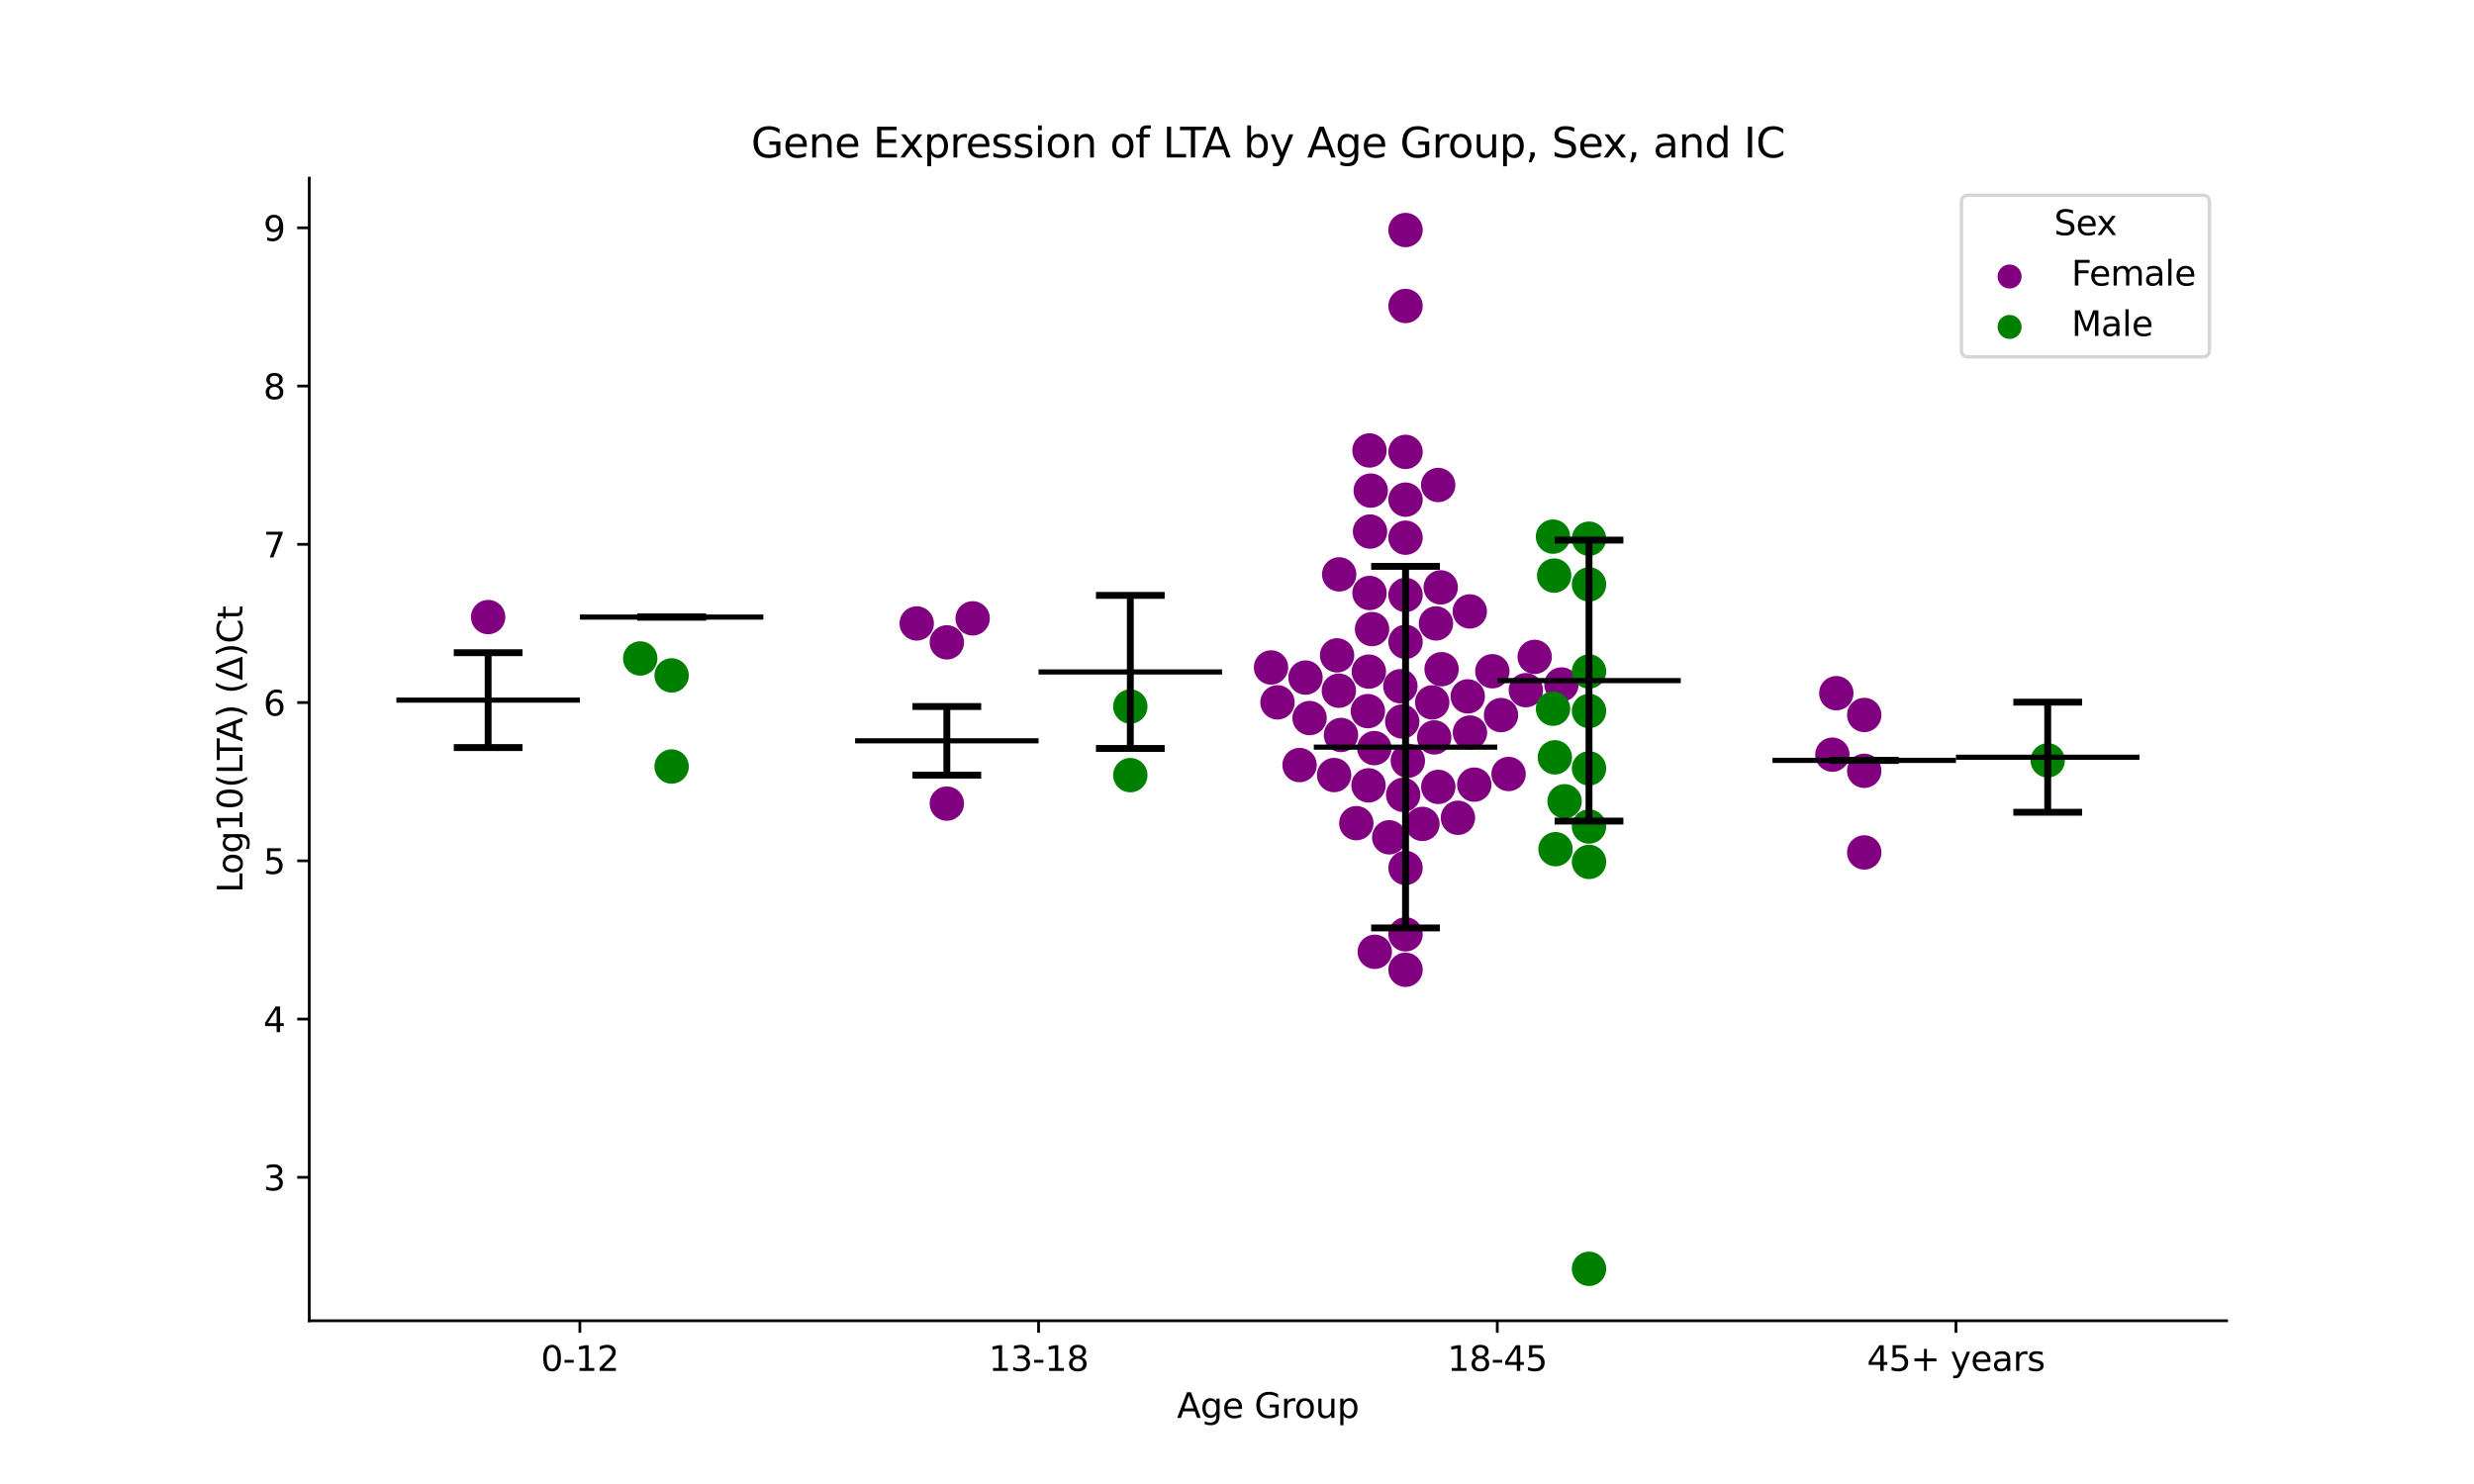 <?xml version="1.0" encoding="utf-8" standalone="no"?>
<!DOCTYPE svg PUBLIC "-//W3C//DTD SVG 1.1//EN"
  "http://www.w3.org/Graphics/SVG/1.1/DTD/svg11.dtd">
<svg xmlns:xlink="http://www.w3.org/1999/xlink" width="720pt" height="432pt" viewBox="0 0 720 432" xmlns="http://www.w3.org/2000/svg" version="1.1">
 <defs>
  <style type="text/css">*{stroke-linejoin: round; stroke-linecap: butt}</style>
 </defs>
 <g id="figure_1">
  <g id="patch_1">
   <path d="M 0 432 
L 720 432 
L 720 0 
L 0 0 
z
" style="fill: #ffffff"/>
  </g>
  <g id="axes_1">
   <g id="patch_2">
    <path d="M 90 384.48 
L 648 384.48 
L 648 51.84 
L 90 51.84 
z
" style="fill: #ffffff"/>
   </g>
   <g id="PathCollection_1">
    <defs>
     <path id="m6bf64b8820" d="M 0 5 
C 1.326 5 2.598 4.473 3.536 3.536 
C 4.473 2.598 5 1.326 5 0 
C 5 -1.326 4.473 -2.598 3.536 -3.536 
C 2.598 -4.473 1.326 -5 0 -5 
C -1.326 -5 -2.598 -4.473 -3.536 -3.536 
C -4.473 -2.598 -5 -1.326 -5 0 
C -5 1.326 -4.473 2.598 -3.536 3.536 
C -2.598 4.473 -1.326 5 0 5 
z
"/>
    </defs>
    <g clip-path="url(#pef81d4c40a)">
     <use xlink:href="#m6bf64b8820" x="142.062" y="179.63" style="fill: #800080"/>
    </g>
   </g>
   <g id="PathCollection_2">
    <defs>
     <path id="C0_0_503827d040" d="M 0 5 
C 1.326 5 2.598 4.473 3.536 3.536 
C 4.473 2.598 5 1.326 5 -0 
C 5 -1.326 4.473 -2.598 3.536 -3.536 
C 2.598 -4.473 1.326 -5 0 -5 
C -1.326 -5 -2.598 -4.473 -3.536 -3.536 
C -4.473 -2.598 -5 -1.326 -5 0 
C -5 1.326 -4.473 2.598 -3.536 3.536 
C -2.598 4.473 -1.326 5 0 5 
z
"/>
    </defs>
    <g clip-path="url(#pef81d4c40a)">
     <use xlink:href="#C0_0_503827d040" x="195.459" y="223.135" style="fill: #008000"/>
    </g>
    <g clip-path="url(#pef81d4c40a)">
     <use xlink:href="#C0_0_503827d040" x="195.459" y="196.613" style="fill: #008000"/>
    </g>
    <g clip-path="url(#pef81d4c40a)">
     <use xlink:href="#C0_0_503827d040" x="186.324" y="191.683" style="fill: #008000"/>
    </g>
   </g>
   <g id="PathCollection_3">
    <defs>
     <path id="C1_0_aa997a513d" d="M 0 5 
C 1.326 5 2.598 4.473 3.536 3.536 
C 4.473 2.598 5 1.326 5 -0 
C 5 -1.326 4.473 -2.598 3.536 -3.536 
C 2.598 -4.473 1.326 -5 0 -5 
C -1.326 -5 -2.598 -4.473 -3.536 -3.536 
C -4.473 -2.598 -5 -1.326 -5 0 
C -5 1.326 -4.473 2.598 -3.536 3.536 
C -2.598 4.473 -1.326 5 0 5 
z
"/>
    </defs>
    <g clip-path="url(#pef81d4c40a)">
     <use xlink:href="#C1_0_aa997a513d" x="275.555" y="186.994" style="fill: #800080"/>
    </g>
    <g clip-path="url(#pef81d4c40a)">
     <use xlink:href="#C1_0_aa997a513d" x="266.789" y="181.49" style="fill: #800080"/>
    </g>
    <g clip-path="url(#pef81d4c40a)">
     <use xlink:href="#C1_0_aa997a513d" x="275.555" y="233.931" style="fill: #800080"/>
    </g>
    <g clip-path="url(#pef81d4c40a)">
     <use xlink:href="#C1_0_aa997a513d" x="283.065" y="180.004" style="fill: #800080"/>
    </g>
   </g>
   <g id="PathCollection_4">
    <defs>
     <path id="C2_0_48c937a657" d="M 0 5 
C 1.326 5 2.598 4.473 3.536 3.536 
C 4.473 2.598 5 1.326 5 -0 
C 5 -1.326 4.473 -2.598 3.536 -3.536 
C 2.598 -4.473 1.326 -5 0 -5 
C -1.326 -5 -2.598 -4.473 -3.536 -3.536 
C -4.473 -2.598 -5 -1.326 -5 0 
C -5 1.326 -4.473 2.598 -3.536 3.536 
C -2.598 4.473 -1.326 5 0 5 
z
"/>
    </defs>
    <g clip-path="url(#pef81d4c40a)">
     <use xlink:href="#C2_0_48c937a657" x="328.952" y="225.652" style="fill: #008000"/>
    </g>
    <g clip-path="url(#pef81d4c40a)">
     <use xlink:href="#C2_0_48c937a657" x="328.952" y="205.67" style="fill: #008000"/>
    </g>
   </g>
   <g id="PathCollection_5">
    <defs>
     <path id="C3_0_69c593c85a" d="M 0 5 
C 1.326 5 2.598 4.473 3.536 3.536 
C 4.473 2.598 5 1.326 5 -0 
C 5 -1.326 4.473 -2.598 3.536 -3.536 
C 2.598 -4.473 1.326 -5 0 -5 
C -1.326 -5 -2.598 -4.473 -3.536 -3.536 
C -4.473 -2.598 -5 -1.326 -5 0 
C -5 1.326 -4.473 2.598 -3.536 3.536 
C -2.598 4.473 -1.326 5 0 5 
z
"/>
    </defs>
    <g clip-path="url(#pef81d4c40a)">
     <use xlink:href="#C3_0_69c593c85a" x="388.259" y="225.621" style="fill: #800080"/>
    </g>
    <g clip-path="url(#pef81d4c40a)">
     <use xlink:href="#C3_0_69c593c85a" x="409.048" y="173.198" style="fill: #800080"/>
    </g>
    <g clip-path="url(#pef81d4c40a)">
     <use xlink:href="#C3_0_69c593c85a" x="434.311" y="195.404" style="fill: #800080"/>
    </g>
    <g clip-path="url(#pef81d4c40a)">
     <use xlink:href="#C3_0_69c593c85a" x="409.048" y="156.53" style="fill: #800080"/>
    </g>
    <g clip-path="url(#pef81d4c40a)">
     <use xlink:href="#C3_0_69c593c85a" x="399.301" y="183.128" style="fill: #800080"/>
    </g>
    <g clip-path="url(#pef81d4c40a)">
     <use xlink:href="#C3_0_69c593c85a" x="371.785" y="204.457" style="fill: #800080"/>
    </g>
    <g clip-path="url(#pef81d4c40a)">
     <use xlink:href="#C3_0_69c593c85a" x="389.64" y="201.07" style="fill: #800080"/>
    </g>
    <g clip-path="url(#pef81d4c40a)">
     <use xlink:href="#C3_0_69c593c85a" x="409.048" y="66.96" style="fill: #800080"/>
    </g>
    <g clip-path="url(#pef81d4c40a)">
     <use xlink:href="#C3_0_69c593c85a" x="398.37" y="195.513" style="fill: #800080"/>
    </g>
    <g clip-path="url(#pef81d4c40a)">
     <use xlink:href="#C3_0_69c593c85a" x="429.055" y="228.41" style="fill: #800080"/>
    </g>
    <g clip-path="url(#pef81d4c40a)">
     <use xlink:href="#C3_0_69c593c85a" x="418.578" y="229.07" style="fill: #800080"/>
    </g>
    <g clip-path="url(#pef81d4c40a)">
     <use xlink:href="#C3_0_69c593c85a" x="444.064" y="200.913" style="fill: #800080"/>
    </g>
    <g clip-path="url(#pef81d4c40a)">
     <use xlink:href="#C3_0_69c593c85a" x="454.419" y="199.257" style="fill: #800080"/>
    </g>
    <g clip-path="url(#pef81d4c40a)">
     <use xlink:href="#C3_0_69c593c85a" x="416.815" y="204.468" style="fill: #800080"/>
    </g>
    <g clip-path="url(#pef81d4c40a)">
     <use xlink:href="#C3_0_69c593c85a" x="398.919" y="142.815" style="fill: #800080"/>
    </g>
    <g clip-path="url(#pef81d4c40a)">
     <use xlink:href="#C3_0_69c593c85a" x="407.549" y="199.763" style="fill: #800080"/>
    </g>
    <g clip-path="url(#pef81d4c40a)">
     <use xlink:href="#C3_0_69c593c85a" x="390.261" y="213.955" style="fill: #800080"/>
    </g>
    <g clip-path="url(#pef81d4c40a)">
     <use xlink:href="#C3_0_69c593c85a" x="398.717" y="154.741" style="fill: #800080"/>
    </g>
    <g clip-path="url(#pef81d4c40a)">
     <use xlink:href="#C3_0_69c593c85a" x="404.298" y="243.745" style="fill: #800080"/>
    </g>
    <g clip-path="url(#pef81d4c40a)">
     <use xlink:href="#C3_0_69c593c85a" x="409.719" y="221.474" style="fill: #800080"/>
    </g>
    <g clip-path="url(#pef81d4c40a)">
     <use xlink:href="#C3_0_69c593c85a" x="398.565" y="172.623" style="fill: #800080"/>
    </g>
    <g clip-path="url(#pef81d4c40a)">
     <use xlink:href="#C3_0_69c593c85a" x="369.904" y="194.3" style="fill: #800080"/>
    </g>
    <g clip-path="url(#pef81d4c40a)">
     <use xlink:href="#C3_0_69c593c85a" x="409.048" y="131.551" style="fill: #800080"/>
    </g>
    <g clip-path="url(#pef81d4c40a)">
     <use xlink:href="#C3_0_69c593c85a" x="439.04" y="225.317" style="fill: #800080"/>
    </g>
    <g clip-path="url(#pef81d4c40a)">
     <use xlink:href="#C3_0_69c593c85a" x="398.275" y="228.623" style="fill: #800080"/>
    </g>
    <g clip-path="url(#pef81d4c40a)">
     <use xlink:href="#C3_0_69c593c85a" x="427.746" y="177.987" style="fill: #800080"/>
    </g>
    <g clip-path="url(#pef81d4c40a)">
     <use xlink:href="#C3_0_69c593c85a" x="409.048" y="271.991" style="fill: #800080"/>
    </g>
    <g clip-path="url(#pef81d4c40a)">
     <use xlink:href="#C3_0_69c593c85a" x="413.968" y="239.848" style="fill: #800080"/>
    </g>
    <g clip-path="url(#pef81d4c40a)">
     <use xlink:href="#C3_0_69c593c85a" x="398.084" y="207.014" style="fill: #800080"/>
    </g>
    <g clip-path="url(#pef81d4c40a)">
     <use xlink:href="#C3_0_69c593c85a" x="409.048" y="282.31" style="fill: #800080"/>
    </g>
    <g clip-path="url(#pef81d4c40a)">
     <use xlink:href="#C3_0_69c593c85a" x="399.961" y="217.783" style="fill: #800080"/>
    </g>
    <g clip-path="url(#pef81d4c40a)">
     <use xlink:href="#C3_0_69c593c85a" x="417.403" y="214.659" style="fill: #800080"/>
    </g>
    <g clip-path="url(#pef81d4c40a)">
     <use xlink:href="#C3_0_69c593c85a" x="389.123" y="190.776" style="fill: #800080"/>
    </g>
    <g clip-path="url(#pef81d4c40a)">
     <use xlink:href="#C3_0_69c593c85a" x="400.102" y="277.074" style="fill: #800080"/>
    </g>
    <g clip-path="url(#pef81d4c40a)">
     <use xlink:href="#C3_0_69c593c85a" x="446.632" y="191.216" style="fill: #800080"/>
    </g>
    <g clip-path="url(#pef81d4c40a)">
     <use xlink:href="#C3_0_69c593c85a" x="409.048" y="89.072" style="fill: #800080"/>
    </g>
    <g clip-path="url(#pef81d4c40a)">
     <use xlink:href="#C3_0_69c593c85a" x="381.121" y="209.032" style="fill: #800080"/>
    </g>
    <g clip-path="url(#pef81d4c40a)">
     <use xlink:href="#C3_0_69c593c85a" x="408.093" y="210.036" style="fill: #800080"/>
    </g>
    <g clip-path="url(#pef81d4c40a)">
     <use xlink:href="#C3_0_69c593c85a" x="394.73" y="239.627" style="fill: #800080"/>
    </g>
    <g clip-path="url(#pef81d4c40a)">
     <use xlink:href="#C3_0_69c593c85a" x="409.048" y="252.664" style="fill: #800080"/>
    </g>
    <g clip-path="url(#pef81d4c40a)">
     <use xlink:href="#C3_0_69c593c85a" x="424.299" y="238.062" style="fill: #800080"/>
    </g>
    <g clip-path="url(#pef81d4c40a)">
     <use xlink:href="#C3_0_69c593c85a" x="379.937" y="197.249" style="fill: #800080"/>
    </g>
    <g clip-path="url(#pef81d4c40a)">
     <use xlink:href="#C3_0_69c593c85a" x="417.906" y="181.478" style="fill: #800080"/>
    </g>
    <g clip-path="url(#pef81d4c40a)">
     <use xlink:href="#C3_0_69c593c85a" x="418.546" y="141.186" style="fill: #800080"/>
    </g>
    <g clip-path="url(#pef81d4c40a)">
     <use xlink:href="#C3_0_69c593c85a" x="408.365" y="231.391" style="fill: #800080"/>
    </g>
    <g clip-path="url(#pef81d4c40a)">
     <use xlink:href="#C3_0_69c593c85a" x="427.8" y="213.259" style="fill: #800080"/>
    </g>
    <g clip-path="url(#pef81d4c40a)">
     <use xlink:href="#C3_0_69c593c85a" x="436.837" y="208.167" style="fill: #800080"/>
    </g>
    <g clip-path="url(#pef81d4c40a)">
     <use xlink:href="#C3_0_69c593c85a" x="419.288" y="170.988" style="fill: #800080"/>
    </g>
    <g clip-path="url(#pef81d4c40a)">
     <use xlink:href="#C3_0_69c593c85a" x="427.154" y="202.721" style="fill: #800080"/>
    </g>
    <g clip-path="url(#pef81d4c40a)">
     <use xlink:href="#C3_0_69c593c85a" x="409.048" y="186.847" style="fill: #800080"/>
    </g>
    <g clip-path="url(#pef81d4c40a)">
     <use xlink:href="#C3_0_69c593c85a" x="398.557" y="131.133" style="fill: #800080"/>
    </g>
    <g clip-path="url(#pef81d4c40a)">
     <use xlink:href="#C3_0_69c593c85a" x="409.048" y="145.449" style="fill: #800080"/>
    </g>
    <g clip-path="url(#pef81d4c40a)">
     <use xlink:href="#C3_0_69c593c85a" x="419.535" y="194.809" style="fill: #800080"/>
    </g>
    <g clip-path="url(#pef81d4c40a)">
     <use xlink:href="#C3_0_69c593c85a" x="389.739" y="167.206" style="fill: #800080"/>
    </g>
    <g clip-path="url(#pef81d4c40a)">
     <use xlink:href="#C3_0_69c593c85a" x="378.212" y="222.716" style="fill: #800080"/>
    </g>
   </g>
   <g id="PathCollection_6">
    <defs>
     <path id="C4_0_e2a1e5deca" d="M 0 5 
C 1.326 5 2.598 4.473 3.536 3.536 
C 4.473 2.598 5 1.326 5 -0 
C 5 -1.326 4.473 -2.598 3.536 -3.536 
C 2.598 -4.473 1.326 -5 0 -5 
C -1.326 -5 -2.598 -4.473 -3.536 -3.536 
C -4.473 -2.598 -5 -1.326 -5 0 
C -5 1.326 -4.473 2.598 -3.536 3.536 
C -2.598 4.473 -1.326 5 0 5 
z
"/>
    </defs>
    <g clip-path="url(#pef81d4c40a)">
     <use xlink:href="#C4_0_e2a1e5deca" x="451.964" y="156.217" style="fill: #008000"/>
    </g>
    <g clip-path="url(#pef81d4c40a)">
     <use xlink:href="#C4_0_e2a1e5deca" x="462.445" y="250.905" style="fill: #008000"/>
    </g>
    <g clip-path="url(#pef81d4c40a)">
     <use xlink:href="#C4_0_e2a1e5deca" x="452.691" y="247.203" style="fill: #008000"/>
    </g>
    <g clip-path="url(#pef81d4c40a)">
     <use xlink:href="#C4_0_e2a1e5deca" x="452.297" y="167.561" style="fill: #008000"/>
    </g>
    <g clip-path="url(#pef81d4c40a)">
     <use xlink:href="#C4_0_e2a1e5deca" x="462.445" y="223.675" style="fill: #008000"/>
    </g>
    <g clip-path="url(#pef81d4c40a)">
     <use xlink:href="#C4_0_e2a1e5deca" x="452.502" y="220.462" style="fill: #008000"/>
    </g>
    <g clip-path="url(#pef81d4c40a)">
     <use xlink:href="#C4_0_e2a1e5deca" x="462.445" y="369.36" style="fill: #008000"/>
    </g>
    <g clip-path="url(#pef81d4c40a)">
     <use xlink:href="#C4_0_e2a1e5deca" x="462.445" y="195.484" style="fill: #008000"/>
    </g>
    <g clip-path="url(#pef81d4c40a)">
     <use xlink:href="#C4_0_e2a1e5deca" x="462.445" y="156.818" style="fill: #008000"/>
    </g>
    <g clip-path="url(#pef81d4c40a)">
     <use xlink:href="#C4_0_e2a1e5deca" x="462.445" y="240.611" style="fill: #008000"/>
    </g>
    <g clip-path="url(#pef81d4c40a)">
     <use xlink:href="#C4_0_e2a1e5deca" x="462.445" y="206.979" style="fill: #008000"/>
    </g>
    <g clip-path="url(#pef81d4c40a)">
     <use xlink:href="#C4_0_e2a1e5deca" x="462.445" y="170.128" style="fill: #008000"/>
    </g>
    <g clip-path="url(#pef81d4c40a)">
     <use xlink:href="#C4_0_e2a1e5deca" x="451.969" y="206.307" style="fill: #008000"/>
    </g>
    <g clip-path="url(#pef81d4c40a)">
     <use xlink:href="#C4_0_e2a1e5deca" x="455.331" y="233.256" style="fill: #008000"/>
    </g>
   </g>
   <g id="PathCollection_7">
    <defs>
     <path id="C5_0_3a05c798b4" d="M 0 5 
C 1.326 5 2.598 4.473 3.536 3.536 
C 4.473 2.598 5 1.326 5 -0 
C 5 -1.326 4.473 -2.598 3.536 -3.536 
C 2.598 -4.473 1.326 -5 0 -5 
C -1.326 -5 -2.598 -4.473 -3.536 -3.536 
C -4.473 -2.598 -5 -1.326 -5 0 
C -5 1.326 -4.473 2.598 -3.536 3.536 
C -2.598 4.473 -1.326 5 0 5 
z
"/>
    </defs>
    <g clip-path="url(#pef81d4c40a)">
     <use xlink:href="#C5_0_3a05c798b4" x="542.541" y="224.385" style="fill: #800080"/>
    </g>
    <g clip-path="url(#pef81d4c40a)">
     <use xlink:href="#C5_0_3a05c798b4" x="542.541" y="248.15" style="fill: #800080"/>
    </g>
    <g clip-path="url(#pef81d4c40a)">
     <use xlink:href="#C5_0_3a05c798b4" x="533.272" y="219.687" style="fill: #800080"/>
    </g>
    <g clip-path="url(#pef81d4c40a)">
     <use xlink:href="#C5_0_3a05c798b4" x="542.541" y="208.131" style="fill: #800080"/>
    </g>
    <g clip-path="url(#pef81d4c40a)">
     <use xlink:href="#C5_0_3a05c798b4" x="534.42" y="201.792" style="fill: #800080"/>
    </g>
   </g>
   <g id="PathCollection_8">
    <defs>
     <path id="m964e2a8688" d="M 0 5 
C 1.326 5 2.598 4.473 3.536 3.536 
C 4.473 2.598 5 1.326 5 0 
C 5 -1.326 4.473 -2.598 3.536 -3.536 
C 2.598 -4.473 1.326 -5 0 -5 
C -1.326 -5 -2.598 -4.473 -3.536 -3.536 
C -4.473 -2.598 -5 -1.326 -5 0 
C -5 1.326 -4.473 2.598 -3.536 3.536 
C -2.598 4.473 -1.326 5 0 5 
z
"/>
    </defs>
    <g clip-path="url(#pef81d4c40a)">
     <use xlink:href="#m964e2a8688" x="595.938" y="221.347" style="fill: #008000"/>
    </g>
   </g>
   <g id="PathCollection_9"/>
   <g id="PathCollection_10"/>
   <g id="matplotlib.axis_1">
    <g id="xtick_1">
     <g id="line2d_1">
      <defs>
       <path id="mf6f812e968" d="M 0 0 
L 0 3.5 
" style="stroke: #000000; stroke-width: 0.8"/>
      </defs>
      <g>
       <use xlink:href="#mf6f812e968" x="168.761" y="384.48" style="stroke: #000000; stroke-width: 0.8"/>
      </g>
     </g>
     <g id="text_1">
      <!-- 0-12 -->
      <g transform="translate(157.413 399.078) scale(0.1 -0.1)">
       <defs>
        <path id="DejaVuSans-30" d="M 2034 4250 
Q 1547 4250 1301 3770 
Q 1056 3291 1056 2328 
Q 1056 1369 1301 889 
Q 1547 409 2034 409 
Q 2525 409 2770 889 
Q 3016 1369 3016 2328 
Q 3016 3291 2770 3770 
Q 2525 4250 2034 4250 
z
M 2034 4750 
Q 2819 4750 3233 4129 
Q 3647 3509 3647 2328 
Q 3647 1150 3233 529 
Q 2819 -91 2034 -91 
Q 1250 -91 836 529 
Q 422 1150 422 2328 
Q 422 3509 836 4129 
Q 1250 4750 2034 4750 
z
" transform="scale(0.016)"/>
        <path id="DejaVuSans-2d" d="M 313 2009 
L 1997 2009 
L 1997 1497 
L 313 1497 
L 313 2009 
z
" transform="scale(0.016)"/>
        <path id="DejaVuSans-31" d="M 794 531 
L 1825 531 
L 1825 4091 
L 703 3866 
L 703 4441 
L 1819 4666 
L 2450 4666 
L 2450 531 
L 3481 531 
L 3481 0 
L 794 0 
L 794 531 
z
" transform="scale(0.016)"/>
        <path id="DejaVuSans-32" d="M 1228 531 
L 3431 531 
L 3431 0 
L 469 0 
L 469 531 
Q 828 903 1448 1529 
Q 2069 2156 2228 2338 
Q 2531 2678 2651 2914 
Q 2772 3150 2772 3378 
Q 2772 3750 2511 3984 
Q 2250 4219 1831 4219 
Q 1534 4219 1204 4116 
Q 875 4013 500 3803 
L 500 4441 
Q 881 4594 1212 4672 
Q 1544 4750 1819 4750 
Q 2544 4750 2975 4387 
Q 3406 4025 3406 3419 
Q 3406 3131 3298 2873 
Q 3191 2616 2906 2266 
Q 2828 2175 2409 1742 
Q 1991 1309 1228 531 
z
" transform="scale(0.016)"/>
       </defs>
       <use xlink:href="#DejaVuSans-30"/>
       <use xlink:href="#DejaVuSans-2d" x="63.623"/>
       <use xlink:href="#DejaVuSans-31" x="99.707"/>
       <use xlink:href="#DejaVuSans-32" x="163.33"/>
      </g>
     </g>
    </g>
    <g id="xtick_2">
     <g id="line2d_2">
      <g>
       <use xlink:href="#mf6f812e968" x="302.254" y="384.48" style="stroke: #000000; stroke-width: 0.8"/>
      </g>
     </g>
     <g id="text_2">
      <!-- 13-18 -->
      <g transform="translate(287.725 399.078) scale(0.1 -0.1)">
       <defs>
        <path id="DejaVuSans-33" d="M 2597 2516 
Q 3050 2419 3304 2112 
Q 3559 1806 3559 1356 
Q 3559 666 3084 287 
Q 2609 -91 1734 -91 
Q 1441 -91 1130 -33 
Q 819 25 488 141 
L 488 750 
Q 750 597 1062 519 
Q 1375 441 1716 441 
Q 2309 441 2620 675 
Q 2931 909 2931 1356 
Q 2931 1769 2642 2001 
Q 2353 2234 1838 2234 
L 1294 2234 
L 1294 2753 
L 1863 2753 
Q 2328 2753 2575 2939 
Q 2822 3125 2822 3475 
Q 2822 3834 2567 4026 
Q 2313 4219 1838 4219 
Q 1578 4219 1281 4162 
Q 984 4106 628 3988 
L 628 4550 
Q 988 4650 1302 4700 
Q 1616 4750 1894 4750 
Q 2613 4750 3031 4423 
Q 3450 4097 3450 3541 
Q 3450 3153 3228 2886 
Q 3006 2619 2597 2516 
z
" transform="scale(0.016)"/>
        <path id="DejaVuSans-38" d="M 2034 2216 
Q 1584 2216 1326 1975 
Q 1069 1734 1069 1313 
Q 1069 891 1326 650 
Q 1584 409 2034 409 
Q 2484 409 2743 651 
Q 3003 894 3003 1313 
Q 3003 1734 2745 1975 
Q 2488 2216 2034 2216 
z
M 1403 2484 
Q 997 2584 770 2862 
Q 544 3141 544 3541 
Q 544 4100 942 4425 
Q 1341 4750 2034 4750 
Q 2731 4750 3128 4425 
Q 3525 4100 3525 3541 
Q 3525 3141 3298 2862 
Q 3072 2584 2669 2484 
Q 3125 2378 3379 2068 
Q 3634 1759 3634 1313 
Q 3634 634 3220 271 
Q 2806 -91 2034 -91 
Q 1263 -91 848 271 
Q 434 634 434 1313 
Q 434 1759 690 2068 
Q 947 2378 1403 2484 
z
M 1172 3481 
Q 1172 3119 1398 2916 
Q 1625 2713 2034 2713 
Q 2441 2713 2670 2916 
Q 2900 3119 2900 3481 
Q 2900 3844 2670 4047 
Q 2441 4250 2034 4250 
Q 1625 4250 1398 4047 
Q 1172 3844 1172 3481 
z
" transform="scale(0.016)"/>
       </defs>
       <use xlink:href="#DejaVuSans-31"/>
       <use xlink:href="#DejaVuSans-33" x="63.623"/>
       <use xlink:href="#DejaVuSans-2d" x="127.246"/>
       <use xlink:href="#DejaVuSans-31" x="163.33"/>
       <use xlink:href="#DejaVuSans-38" x="226.953"/>
      </g>
     </g>
    </g>
    <g id="xtick_3">
     <g id="line2d_3">
      <g>
       <use xlink:href="#mf6f812e968" x="435.746" y="384.48" style="stroke: #000000; stroke-width: 0.8"/>
      </g>
     </g>
     <g id="text_3">
      <!-- 18-45 -->
      <g transform="translate(421.218 399.078) scale(0.1 -0.1)">
       <defs>
        <path id="DejaVuSans-34" d="M 2419 4116 
L 825 1625 
L 2419 1625 
L 2419 4116 
z
M 2253 4666 
L 3047 4666 
L 3047 1625 
L 3713 1625 
L 3713 1100 
L 3047 1100 
L 3047 0 
L 2419 0 
L 2419 1100 
L 313 1100 
L 313 1709 
L 2253 4666 
z
" transform="scale(0.016)"/>
        <path id="DejaVuSans-35" d="M 691 4666 
L 3169 4666 
L 3169 4134 
L 1269 4134 
L 1269 2991 
Q 1406 3038 1543 3061 
Q 1681 3084 1819 3084 
Q 2600 3084 3056 2656 
Q 3513 2228 3513 1497 
Q 3513 744 3044 326 
Q 2575 -91 1722 -91 
Q 1428 -91 1123 -41 
Q 819 9 494 109 
L 494 744 
Q 775 591 1075 516 
Q 1375 441 1709 441 
Q 2250 441 2565 725 
Q 2881 1009 2881 1497 
Q 2881 1984 2565 2268 
Q 2250 2553 1709 2553 
Q 1456 2553 1204 2497 
Q 953 2441 691 2322 
L 691 4666 
z
" transform="scale(0.016)"/>
       </defs>
       <use xlink:href="#DejaVuSans-31"/>
       <use xlink:href="#DejaVuSans-38" x="63.623"/>
       <use xlink:href="#DejaVuSans-2d" x="127.246"/>
       <use xlink:href="#DejaVuSans-34" x="163.33"/>
       <use xlink:href="#DejaVuSans-35" x="226.953"/>
      </g>
     </g>
    </g>
    <g id="xtick_4">
     <g id="line2d_4">
      <g>
       <use xlink:href="#mf6f812e968" x="569.239" y="384.48" style="stroke: #000000; stroke-width: 0.8"/>
      </g>
     </g>
     <g id="text_4">
      <!-- 45+ years -->
      <g transform="translate(543.338 399.078) scale(0.1 -0.1)">
       <defs>
        <path id="DejaVuSans-2b" d="M 2944 4013 
L 2944 2272 
L 4684 2272 
L 4684 1741 
L 2944 1741 
L 2944 0 
L 2419 0 
L 2419 1741 
L 678 1741 
L 678 2272 
L 2419 2272 
L 2419 4013 
L 2944 4013 
z
" transform="scale(0.016)"/>
        <path id="DejaVuSans-20" transform="scale(0.016)"/>
        <path id="DejaVuSans-79" d="M 2059 -325 
Q 1816 -950 1584 -1140 
Q 1353 -1331 966 -1331 
L 506 -1331 
L 506 -850 
L 844 -850 
Q 1081 -850 1212 -737 
Q 1344 -625 1503 -206 
L 1606 56 
L 191 3500 
L 800 3500 
L 1894 763 
L 2988 3500 
L 3597 3500 
L 2059 -325 
z
" transform="scale(0.016)"/>
        <path id="DejaVuSans-65" d="M 3597 1894 
L 3597 1613 
L 953 1613 
Q 991 1019 1311 708 
Q 1631 397 2203 397 
Q 2534 397 2845 478 
Q 3156 559 3463 722 
L 3463 178 
Q 3153 47 2828 -22 
Q 2503 -91 2169 -91 
Q 1331 -91 842 396 
Q 353 884 353 1716 
Q 353 2575 817 3079 
Q 1281 3584 2069 3584 
Q 2775 3584 3186 3129 
Q 3597 2675 3597 1894 
z
M 3022 2063 
Q 3016 2534 2758 2815 
Q 2500 3097 2075 3097 
Q 1594 3097 1305 2825 
Q 1016 2553 972 2059 
L 3022 2063 
z
" transform="scale(0.016)"/>
        <path id="DejaVuSans-61" d="M 2194 1759 
Q 1497 1759 1228 1600 
Q 959 1441 959 1056 
Q 959 750 1161 570 
Q 1363 391 1709 391 
Q 2188 391 2477 730 
Q 2766 1069 2766 1631 
L 2766 1759 
L 2194 1759 
z
M 3341 1997 
L 3341 0 
L 2766 0 
L 2766 531 
Q 2569 213 2275 61 
Q 1981 -91 1556 -91 
Q 1019 -91 701 211 
Q 384 513 384 1019 
Q 384 1609 779 1909 
Q 1175 2209 1959 2209 
L 2766 2209 
L 2766 2266 
Q 2766 2663 2505 2880 
Q 2244 3097 1772 3097 
Q 1472 3097 1187 3025 
Q 903 2953 641 2809 
L 641 3341 
Q 956 3463 1253 3523 
Q 1550 3584 1831 3584 
Q 2591 3584 2966 3190 
Q 3341 2797 3341 1997 
z
" transform="scale(0.016)"/>
        <path id="DejaVuSans-72" d="M 2631 2963 
Q 2534 3019 2420 3045 
Q 2306 3072 2169 3072 
Q 1681 3072 1420 2755 
Q 1159 2438 1159 1844 
L 1159 0 
L 581 0 
L 581 3500 
L 1159 3500 
L 1159 2956 
Q 1341 3275 1631 3429 
Q 1922 3584 2338 3584 
Q 2397 3584 2469 3576 
Q 2541 3569 2628 3553 
L 2631 2963 
z
" transform="scale(0.016)"/>
        <path id="DejaVuSans-73" d="M 2834 3397 
L 2834 2853 
Q 2591 2978 2328 3040 
Q 2066 3103 1784 3103 
Q 1356 3103 1142 2972 
Q 928 2841 928 2578 
Q 928 2378 1081 2264 
Q 1234 2150 1697 2047 
L 1894 2003 
Q 2506 1872 2764 1633 
Q 3022 1394 3022 966 
Q 3022 478 2636 193 
Q 2250 -91 1575 -91 
Q 1294 -91 989 -36 
Q 684 19 347 128 
L 347 722 
Q 666 556 975 473 
Q 1284 391 1588 391 
Q 1994 391 2212 530 
Q 2431 669 2431 922 
Q 2431 1156 2273 1281 
Q 2116 1406 1581 1522 
L 1381 1569 
Q 847 1681 609 1914 
Q 372 2147 372 2553 
Q 372 3047 722 3315 
Q 1072 3584 1716 3584 
Q 2034 3584 2315 3537 
Q 2597 3491 2834 3397 
z
" transform="scale(0.016)"/>
       </defs>
       <use xlink:href="#DejaVuSans-34"/>
       <use xlink:href="#DejaVuSans-35" x="63.623"/>
       <use xlink:href="#DejaVuSans-2b" x="127.246"/>
       <use xlink:href="#DejaVuSans-20" x="211.035"/>
       <use xlink:href="#DejaVuSans-79" x="242.822"/>
       <use xlink:href="#DejaVuSans-65" x="302.002"/>
       <use xlink:href="#DejaVuSans-61" x="363.525"/>
       <use xlink:href="#DejaVuSans-72" x="424.805"/>
       <use xlink:href="#DejaVuSans-73" x="465.918"/>
      </g>
     </g>
    </g>
    <g id="text_5">
     <!-- Age Group -->
     <g transform="translate(342.52 412.757) scale(0.1 -0.1)">
      <defs>
       <path id="DejaVuSans-41" d="M 2188 4044 
L 1331 1722 
L 3047 1722 
L 2188 4044 
z
M 1831 4666 
L 2547 4666 
L 4325 0 
L 3669 0 
L 3244 1197 
L 1141 1197 
L 716 0 
L 50 0 
L 1831 4666 
z
" transform="scale(0.016)"/>
       <path id="DejaVuSans-67" d="M 2906 1791 
Q 2906 2416 2648 2759 
Q 2391 3103 1925 3103 
Q 1463 3103 1205 2759 
Q 947 2416 947 1791 
Q 947 1169 1205 825 
Q 1463 481 1925 481 
Q 2391 481 2648 825 
Q 2906 1169 2906 1791 
z
M 3481 434 
Q 3481 -459 3084 -895 
Q 2688 -1331 1869 -1331 
Q 1566 -1331 1297 -1286 
Q 1028 -1241 775 -1147 
L 775 -588 
Q 1028 -725 1275 -790 
Q 1522 -856 1778 -856 
Q 2344 -856 2625 -561 
Q 2906 -266 2906 331 
L 2906 616 
Q 2728 306 2450 153 
Q 2172 0 1784 0 
Q 1141 0 747 490 
Q 353 981 353 1791 
Q 353 2603 747 3093 
Q 1141 3584 1784 3584 
Q 2172 3584 2450 3431 
Q 2728 3278 2906 2969 
L 2906 3500 
L 3481 3500 
L 3481 434 
z
" transform="scale(0.016)"/>
       <path id="DejaVuSans-47" d="M 3809 666 
L 3809 1919 
L 2778 1919 
L 2778 2438 
L 4434 2438 
L 4434 434 
Q 4069 175 3628 42 
Q 3188 -91 2688 -91 
Q 1594 -91 976 548 
Q 359 1188 359 2328 
Q 359 3472 976 4111 
Q 1594 4750 2688 4750 
Q 3144 4750 3555 4637 
Q 3966 4525 4313 4306 
L 4313 3634 
Q 3963 3931 3569 4081 
Q 3175 4231 2741 4231 
Q 1884 4231 1454 3753 
Q 1025 3275 1025 2328 
Q 1025 1384 1454 906 
Q 1884 428 2741 428 
Q 3075 428 3337 486 
Q 3600 544 3809 666 
z
" transform="scale(0.016)"/>
       <path id="DejaVuSans-6f" d="M 1959 3097 
Q 1497 3097 1228 2736 
Q 959 2375 959 1747 
Q 959 1119 1226 758 
Q 1494 397 1959 397 
Q 2419 397 2687 759 
Q 2956 1122 2956 1747 
Q 2956 2369 2687 2733 
Q 2419 3097 1959 3097 
z
M 1959 3584 
Q 2709 3584 3137 3096 
Q 3566 2609 3566 1747 
Q 3566 888 3137 398 
Q 2709 -91 1959 -91 
Q 1206 -91 779 398 
Q 353 888 353 1747 
Q 353 2609 779 3096 
Q 1206 3584 1959 3584 
z
" transform="scale(0.016)"/>
       <path id="DejaVuSans-75" d="M 544 1381 
L 544 3500 
L 1119 3500 
L 1119 1403 
Q 1119 906 1312 657 
Q 1506 409 1894 409 
Q 2359 409 2629 706 
Q 2900 1003 2900 1516 
L 2900 3500 
L 3475 3500 
L 3475 0 
L 2900 0 
L 2900 538 
Q 2691 219 2414 64 
Q 2138 -91 1772 -91 
Q 1169 -91 856 284 
Q 544 659 544 1381 
z
M 1991 3584 
L 1991 3584 
z
" transform="scale(0.016)"/>
       <path id="DejaVuSans-70" d="M 1159 525 
L 1159 -1331 
L 581 -1331 
L 581 3500 
L 1159 3500 
L 1159 2969 
Q 1341 3281 1617 3432 
Q 1894 3584 2278 3584 
Q 2916 3584 3314 3078 
Q 3713 2572 3713 1747 
Q 3713 922 3314 415 
Q 2916 -91 2278 -91 
Q 1894 -91 1617 61 
Q 1341 213 1159 525 
z
M 3116 1747 
Q 3116 2381 2855 2742 
Q 2594 3103 2138 3103 
Q 1681 3103 1420 2742 
Q 1159 2381 1159 1747 
Q 1159 1113 1420 752 
Q 1681 391 2138 391 
Q 2594 391 2855 752 
Q 3116 1113 3116 1747 
z
" transform="scale(0.016)"/>
      </defs>
      <use xlink:href="#DejaVuSans-41"/>
      <use xlink:href="#DejaVuSans-67" x="68.408"/>
      <use xlink:href="#DejaVuSans-65" x="131.885"/>
      <use xlink:href="#DejaVuSans-20" x="193.408"/>
      <use xlink:href="#DejaVuSans-47" x="225.195"/>
      <use xlink:href="#DejaVuSans-72" x="302.686"/>
      <use xlink:href="#DejaVuSans-6f" x="341.549"/>
      <use xlink:href="#DejaVuSans-75" x="402.73"/>
      <use xlink:href="#DejaVuSans-70" x="466.109"/>
     </g>
    </g>
   </g>
   <g id="matplotlib.axis_2">
    <g id="ytick_1">
     <g id="line2d_5">
      <defs>
       <path id="m6c754122ce" d="M 0 0 
L -3.5 0 
" style="stroke: #000000; stroke-width: 0.8"/>
      </defs>
      <g>
       <use xlink:href="#m6c754122ce" x="90" y="342.725" style="stroke: #000000; stroke-width: 0.8"/>
      </g>
     </g>
     <g id="text_6">
      <!-- 3 -->
      <g transform="translate(76.638 346.524) scale(0.1 -0.1)">
       <use xlink:href="#DejaVuSans-33"/>
      </g>
     </g>
    </g>
    <g id="ytick_2">
     <g id="line2d_6">
      <g>
       <use xlink:href="#m6c754122ce" x="90" y="296.657" style="stroke: #000000; stroke-width: 0.8"/>
      </g>
     </g>
     <g id="text_7">
      <!-- 4 -->
      <g transform="translate(76.638 300.456) scale(0.1 -0.1)">
       <use xlink:href="#DejaVuSans-34"/>
      </g>
     </g>
    </g>
    <g id="ytick_3">
     <g id="line2d_7">
      <g>
       <use xlink:href="#m6c754122ce" x="90" y="250.588" style="stroke: #000000; stroke-width: 0.8"/>
      </g>
     </g>
     <g id="text_8">
      <!-- 5 -->
      <g transform="translate(76.638 254.388) scale(0.1 -0.1)">
       <use xlink:href="#DejaVuSans-35"/>
      </g>
     </g>
    </g>
    <g id="ytick_4">
     <g id="line2d_8">
      <g>
       <use xlink:href="#m6c754122ce" x="90" y="204.52" style="stroke: #000000; stroke-width: 0.8"/>
      </g>
     </g>
     <g id="text_9">
      <!-- 6 -->
      <g transform="translate(76.638 208.319) scale(0.1 -0.1)">
       <defs>
        <path id="DejaVuSans-36" d="M 2113 2584 
Q 1688 2584 1439 2293 
Q 1191 2003 1191 1497 
Q 1191 994 1439 701 
Q 1688 409 2113 409 
Q 2538 409 2786 701 
Q 3034 994 3034 1497 
Q 3034 2003 2786 2293 
Q 2538 2584 2113 2584 
z
M 3366 4563 
L 3366 3988 
Q 3128 4100 2886 4159 
Q 2644 4219 2406 4219 
Q 1781 4219 1451 3797 
Q 1122 3375 1075 2522 
Q 1259 2794 1537 2939 
Q 1816 3084 2150 3084 
Q 2853 3084 3261 2657 
Q 3669 2231 3669 1497 
Q 3669 778 3244 343 
Q 2819 -91 2113 -91 
Q 1303 -91 875 529 
Q 447 1150 447 2328 
Q 447 3434 972 4092 
Q 1497 4750 2381 4750 
Q 2619 4750 2861 4703 
Q 3103 4656 3366 4563 
z
" transform="scale(0.016)"/>
       </defs>
       <use xlink:href="#DejaVuSans-36"/>
      </g>
     </g>
    </g>
    <g id="ytick_5">
     <g id="line2d_9">
      <g>
       <use xlink:href="#m6c754122ce" x="90" y="158.452" style="stroke: #000000; stroke-width: 0.8"/>
      </g>
     </g>
     <g id="text_10">
      <!-- 7 -->
      <g transform="translate(76.638 162.251) scale(0.1 -0.1)">
       <defs>
        <path id="DejaVuSans-37" d="M 525 4666 
L 3525 4666 
L 3525 4397 
L 1831 0 
L 1172 0 
L 2766 4134 
L 525 4134 
L 525 4666 
z
" transform="scale(0.016)"/>
       </defs>
       <use xlink:href="#DejaVuSans-37"/>
      </g>
     </g>
    </g>
    <g id="ytick_6">
     <g id="line2d_10">
      <g>
       <use xlink:href="#m6c754122ce" x="90" y="112.383" style="stroke: #000000; stroke-width: 0.8"/>
      </g>
     </g>
     <g id="text_11">
      <!-- 8 -->
      <g transform="translate(76.638 116.182) scale(0.1 -0.1)">
       <use xlink:href="#DejaVuSans-38"/>
      </g>
     </g>
    </g>
    <g id="ytick_7">
     <g id="line2d_11">
      <g>
       <use xlink:href="#m6c754122ce" x="90" y="66.315" style="stroke: #000000; stroke-width: 0.8"/>
      </g>
     </g>
     <g id="text_12">
      <!-- 9 -->
      <g transform="translate(76.638 70.114) scale(0.1 -0.1)">
       <defs>
        <path id="DejaVuSans-39" d="M 703 97 
L 703 672 
Q 941 559 1184 500 
Q 1428 441 1663 441 
Q 2288 441 2617 861 
Q 2947 1281 2994 2138 
Q 2813 1869 2534 1725 
Q 2256 1581 1919 1581 
Q 1219 1581 811 2004 
Q 403 2428 403 3163 
Q 403 3881 828 4315 
Q 1253 4750 1959 4750 
Q 2769 4750 3195 4129 
Q 3622 3509 3622 2328 
Q 3622 1225 3098 567 
Q 2575 -91 1691 -91 
Q 1453 -91 1209 -44 
Q 966 3 703 97 
z
M 1959 2075 
Q 2384 2075 2632 2365 
Q 2881 2656 2881 3163 
Q 2881 3666 2632 3958 
Q 2384 4250 1959 4250 
Q 1534 4250 1286 3958 
Q 1038 3666 1038 3163 
Q 1038 2656 1286 2365 
Q 1534 2075 1959 2075 
z
" transform="scale(0.016)"/>
       </defs>
       <use xlink:href="#DejaVuSans-39"/>
      </g>
     </g>
    </g>
    <g id="text_13">
     <!-- Log10(LTA) (Δ)Ct -->
     <g transform="translate(70.558 259.904) rotate(-90) scale(0.1 -0.1)">
      <defs>
       <path id="DejaVuSans-4c" d="M 628 4666 
L 1259 4666 
L 1259 531 
L 3531 531 
L 3531 0 
L 628 0 
L 628 4666 
z
" transform="scale(0.016)"/>
       <path id="DejaVuSans-28" d="M 1984 4856 
Q 1566 4138 1362 3434 
Q 1159 2731 1159 2009 
Q 1159 1288 1364 580 
Q 1569 -128 1984 -844 
L 1484 -844 
Q 1016 -109 783 600 
Q 550 1309 550 2009 
Q 550 2706 781 3412 
Q 1013 4119 1484 4856 
L 1984 4856 
z
" transform="scale(0.016)"/>
       <path id="DejaVuSans-54" d="M -19 4666 
L 3928 4666 
L 3928 4134 
L 2272 4134 
L 2272 0 
L 1638 0 
L 1638 4134 
L -19 4134 
L -19 4666 
z
" transform="scale(0.016)"/>
       <path id="DejaVuSans-29" d="M 513 4856 
L 1013 4856 
Q 1481 4119 1714 3412 
Q 1947 2706 1947 2009 
Q 1947 1309 1714 600 
Q 1481 -109 1013 -844 
L 513 -844 
Q 928 -128 1133 580 
Q 1338 1288 1338 2009 
Q 1338 2731 1133 3434 
Q 928 4138 513 4856 
z
" transform="scale(0.016)"/>
       <path id="DejaVuSans-394" d="M 2188 4044 
L 906 525 
L 3472 525 
L 2188 4044 
z
M 50 0 
L 1831 4666 
L 2547 4666 
L 4325 0 
L 50 0 
z
" transform="scale(0.016)"/>
       <path id="DejaVuSans-43" d="M 4122 4306 
L 4122 3641 
Q 3803 3938 3442 4084 
Q 3081 4231 2675 4231 
Q 1875 4231 1450 3742 
Q 1025 3253 1025 2328 
Q 1025 1406 1450 917 
Q 1875 428 2675 428 
Q 3081 428 3442 575 
Q 3803 722 4122 1019 
L 4122 359 
Q 3791 134 3420 21 
Q 3050 -91 2638 -91 
Q 1578 -91 968 557 
Q 359 1206 359 2328 
Q 359 3453 968 4101 
Q 1578 4750 2638 4750 
Q 3056 4750 3426 4639 
Q 3797 4528 4122 4306 
z
" transform="scale(0.016)"/>
       <path id="DejaVuSans-74" d="M 1172 4494 
L 1172 3500 
L 2356 3500 
L 2356 3053 
L 1172 3053 
L 1172 1153 
Q 1172 725 1289 603 
Q 1406 481 1766 481 
L 2356 481 
L 2356 0 
L 1766 0 
Q 1100 0 847 248 
Q 594 497 594 1153 
L 594 3053 
L 172 3053 
L 172 3500 
L 594 3500 
L 594 4494 
L 1172 4494 
z
" transform="scale(0.016)"/>
      </defs>
      <use xlink:href="#DejaVuSans-4c"/>
      <use xlink:href="#DejaVuSans-6f" x="53.963"/>
      <use xlink:href="#DejaVuSans-67" x="115.145"/>
      <use xlink:href="#DejaVuSans-31" x="178.621"/>
      <use xlink:href="#DejaVuSans-30" x="242.244"/>
      <use xlink:href="#DejaVuSans-28" x="305.867"/>
      <use xlink:href="#DejaVuSans-4c" x="344.881"/>
      <use xlink:href="#DejaVuSans-54" x="386.844"/>
      <use xlink:href="#DejaVuSans-41" x="440.178"/>
      <use xlink:href="#DejaVuSans-29" x="508.586"/>
      <use xlink:href="#DejaVuSans-20" x="547.6"/>
      <use xlink:href="#DejaVuSans-28" x="579.387"/>
      <use xlink:href="#DejaVuSans-394" x="618.4"/>
      <use xlink:href="#DejaVuSans-29" x="686.809"/>
      <use xlink:href="#DejaVuSans-43" x="725.822"/>
      <use xlink:href="#DejaVuSans-74" x="795.646"/>
     </g>
    </g>
   </g>
   <g id="LineCollection_1">
    <path d="M 142.062 217.622 
L 142.062 189.998 
" clip-path="url(#pef81d4c40a)" style="fill: none; stroke: #000000; stroke-width: 2"/>
   </g>
   <g id="line2d_12">
    <defs>
     <path id="m56a2c6051b" d="M 10 0 
L -10 -0 
" style="stroke: #000000; stroke-width: 2"/>
    </defs>
    <g clip-path="url(#pef81d4c40a)">
     <use xlink:href="#m56a2c6051b" x="142.062" y="217.622" style="stroke: #000000; stroke-width: 2"/>
    </g>
   </g>
   <g id="line2d_13">
    <g clip-path="url(#pef81d4c40a)">
     <use xlink:href="#m56a2c6051b" x="142.062" y="189.998" style="stroke: #000000; stroke-width: 2"/>
    </g>
   </g>
   <g id="LineCollection_2">
    <path d="M 115.364 203.81 
L 168.761 203.81 
" clip-path="url(#pef81d4c40a)" style="fill: none; stroke: #000000; stroke-width: 1.5"/>
   </g>
   <g id="LineCollection_3">
    <path d="M 195.459 179.63 
L 195.459 179.63 
" clip-path="url(#pef81d4c40a)" style="fill: none; stroke: #000000; stroke-width: 2"/>
   </g>
   <g id="line2d_14">
    <g clip-path="url(#pef81d4c40a)">
     <use xlink:href="#m56a2c6051b" x="195.459" y="179.63" style="stroke: #000000; stroke-width: 2"/>
    </g>
   </g>
   <g id="line2d_15">
    <g clip-path="url(#pef81d4c40a)">
     <use xlink:href="#m56a2c6051b" x="195.459" y="179.63" style="stroke: #000000; stroke-width: 2"/>
    </g>
   </g>
   <g id="LineCollection_4">
    <path d="M 168.761 179.63 
L 222.158 179.63 
" clip-path="url(#pef81d4c40a)" style="fill: none; stroke: #000000; stroke-width: 1.5"/>
   </g>
   <g id="LineCollection_5">
    <path d="M 275.555 225.652 
L 275.555 205.67 
" clip-path="url(#pef81d4c40a)" style="fill: none; stroke: #000000; stroke-width: 2"/>
   </g>
   <g id="line2d_16">
    <g clip-path="url(#pef81d4c40a)">
     <use xlink:href="#m56a2c6051b" x="275.555" y="225.652" style="stroke: #000000; stroke-width: 2"/>
    </g>
   </g>
   <g id="line2d_17">
    <g clip-path="url(#pef81d4c40a)">
     <use xlink:href="#m56a2c6051b" x="275.555" y="205.67" style="stroke: #000000; stroke-width: 2"/>
    </g>
   </g>
   <g id="LineCollection_6">
    <path d="M 248.856 215.661 
L 302.254 215.661 
" clip-path="url(#pef81d4c40a)" style="fill: none; stroke: #000000; stroke-width: 1.5"/>
   </g>
   <g id="LineCollection_7">
    <path d="M 328.952 217.885 
L 328.952 173.324 
" clip-path="url(#pef81d4c40a)" style="fill: none; stroke: #000000; stroke-width: 2"/>
   </g>
   <g id="line2d_18">
    <g clip-path="url(#pef81d4c40a)">
     <use xlink:href="#m56a2c6051b" x="328.952" y="217.885" style="stroke: #000000; stroke-width: 2"/>
    </g>
   </g>
   <g id="line2d_19">
    <g clip-path="url(#pef81d4c40a)">
     <use xlink:href="#m56a2c6051b" x="328.952" y="173.324" style="stroke: #000000; stroke-width: 2"/>
    </g>
   </g>
   <g id="LineCollection_8">
    <path d="M 302.254 195.605 
L 355.651 195.605 
" clip-path="url(#pef81d4c40a)" style="fill: none; stroke: #000000; stroke-width: 1.5"/>
   </g>
   <g id="LineCollection_9">
    <path d="M 409.048 270.132 
L 409.048 164.863 
" clip-path="url(#pef81d4c40a)" style="fill: none; stroke: #000000; stroke-width: 2"/>
   </g>
   <g id="line2d_20">
    <g clip-path="url(#pef81d4c40a)">
     <use xlink:href="#m56a2c6051b" x="409.048" y="270.132" style="stroke: #000000; stroke-width: 2"/>
    </g>
   </g>
   <g id="line2d_21">
    <g clip-path="url(#pef81d4c40a)">
     <use xlink:href="#m56a2c6051b" x="409.048" y="164.863" style="stroke: #000000; stroke-width: 2"/>
    </g>
   </g>
   <g id="LineCollection_10">
    <path d="M 382.349 217.497 
L 435.746 217.497 
" clip-path="url(#pef81d4c40a)" style="fill: none; stroke: #000000; stroke-width: 1.5"/>
   </g>
   <g id="LineCollection_11">
    <path d="M 462.445 239.019 
L 462.445 157.223 
" clip-path="url(#pef81d4c40a)" style="fill: none; stroke: #000000; stroke-width: 2"/>
   </g>
   <g id="line2d_22">
    <g clip-path="url(#pef81d4c40a)">
     <use xlink:href="#m56a2c6051b" x="462.445" y="239.019" style="stroke: #000000; stroke-width: 2"/>
    </g>
   </g>
   <g id="line2d_23">
    <g clip-path="url(#pef81d4c40a)">
     <use xlink:href="#m56a2c6051b" x="462.445" y="157.223" style="stroke: #000000; stroke-width: 2"/>
    </g>
   </g>
   <g id="LineCollection_12">
    <path d="M 435.746 198.121 
L 489.144 198.121 
" clip-path="url(#pef81d4c40a)" style="fill: none; stroke: #000000; stroke-width: 1.5"/>
   </g>
   <g id="LineCollection_13">
    <path d="M 542.541 221.347 
L 542.541 221.347 
" clip-path="url(#pef81d4c40a)" style="fill: none; stroke: #000000; stroke-width: 2"/>
   </g>
   <g id="line2d_24">
    <g clip-path="url(#pef81d4c40a)">
     <use xlink:href="#m56a2c6051b" x="542.541" y="221.347" style="stroke: #000000; stroke-width: 2"/>
    </g>
   </g>
   <g id="line2d_25">
    <g clip-path="url(#pef81d4c40a)">
     <use xlink:href="#m56a2c6051b" x="542.541" y="221.347" style="stroke: #000000; stroke-width: 2"/>
    </g>
   </g>
   <g id="LineCollection_14">
    <path d="M 515.842 221.347 
L 569.239 221.347 
" clip-path="url(#pef81d4c40a)" style="fill: none; stroke: #000000; stroke-width: 1.5"/>
   </g>
   <g id="LineCollection_15">
    <path d="M 595.938 236.449 
L 595.938 204.409 
" clip-path="url(#pef81d4c40a)" style="fill: none; stroke: #000000; stroke-width: 2"/>
   </g>
   <g id="line2d_26">
    <g clip-path="url(#pef81d4c40a)">
     <use xlink:href="#m56a2c6051b" x="595.938" y="236.449" style="stroke: #000000; stroke-width: 2"/>
    </g>
   </g>
   <g id="line2d_27">
    <g clip-path="url(#pef81d4c40a)">
     <use xlink:href="#m56a2c6051b" x="595.938" y="204.409" style="stroke: #000000; stroke-width: 2"/>
    </g>
   </g>
   <g id="LineCollection_16">
    <path d="M 569.239 220.429 
L 622.636 220.429 
" clip-path="url(#pef81d4c40a)" style="fill: none; stroke: #000000; stroke-width: 1.5"/>
   </g>
   <g id="patch_3">
    <path d="M 90 384.48 
L 90 51.84 
" style="fill: none; stroke: #000000; stroke-width: 0.8; stroke-linejoin: miter; stroke-linecap: square"/>
   </g>
   <g id="patch_4">
    <path d="M 90 384.48 
L 648 384.48 
" style="fill: none; stroke: #000000; stroke-width: 0.8; stroke-linejoin: miter; stroke-linecap: square"/>
   </g>
   <g id="text_14">
    <!-- Gene Expression of LTA by Age Group, Sex, and IC -->
    <g transform="translate(218.592 45.84) scale(0.12 -0.12)">
     <defs>
      <path id="DejaVuSans-6e" d="M 3513 2113 
L 3513 0 
L 2938 0 
L 2938 2094 
Q 2938 2591 2744 2837 
Q 2550 3084 2163 3084 
Q 1697 3084 1428 2787 
Q 1159 2491 1159 1978 
L 1159 0 
L 581 0 
L 581 3500 
L 1159 3500 
L 1159 2956 
Q 1366 3272 1645 3428 
Q 1925 3584 2291 3584 
Q 2894 3584 3203 3211 
Q 3513 2838 3513 2113 
z
" transform="scale(0.016)"/>
      <path id="DejaVuSans-45" d="M 628 4666 
L 3578 4666 
L 3578 4134 
L 1259 4134 
L 1259 2753 
L 3481 2753 
L 3481 2222 
L 1259 2222 
L 1259 531 
L 3634 531 
L 3634 0 
L 628 0 
L 628 4666 
z
" transform="scale(0.016)"/>
      <path id="DejaVuSans-78" d="M 3513 3500 
L 2247 1797 
L 3578 0 
L 2900 0 
L 1881 1375 
L 863 0 
L 184 0 
L 1544 1831 
L 300 3500 
L 978 3500 
L 1906 2253 
L 2834 3500 
L 3513 3500 
z
" transform="scale(0.016)"/>
      <path id="DejaVuSans-69" d="M 603 3500 
L 1178 3500 
L 1178 0 
L 603 0 
L 603 3500 
z
M 603 4863 
L 1178 4863 
L 1178 4134 
L 603 4134 
L 603 4863 
z
" transform="scale(0.016)"/>
      <path id="DejaVuSans-66" d="M 2375 4863 
L 2375 4384 
L 1825 4384 
Q 1516 4384 1395 4259 
Q 1275 4134 1275 3809 
L 1275 3500 
L 2222 3500 
L 2222 3053 
L 1275 3053 
L 1275 0 
L 697 0 
L 697 3053 
L 147 3053 
L 147 3500 
L 697 3500 
L 697 3744 
Q 697 4328 969 4595 
Q 1241 4863 1831 4863 
L 2375 4863 
z
" transform="scale(0.016)"/>
      <path id="DejaVuSans-62" d="M 3116 1747 
Q 3116 2381 2855 2742 
Q 2594 3103 2138 3103 
Q 1681 3103 1420 2742 
Q 1159 2381 1159 1747 
Q 1159 1113 1420 752 
Q 1681 391 2138 391 
Q 2594 391 2855 752 
Q 3116 1113 3116 1747 
z
M 1159 2969 
Q 1341 3281 1617 3432 
Q 1894 3584 2278 3584 
Q 2916 3584 3314 3078 
Q 3713 2572 3713 1747 
Q 3713 922 3314 415 
Q 2916 -91 2278 -91 
Q 1894 -91 1617 61 
Q 1341 213 1159 525 
L 1159 0 
L 581 0 
L 581 4863 
L 1159 4863 
L 1159 2969 
z
" transform="scale(0.016)"/>
      <path id="DejaVuSans-2c" d="M 750 794 
L 1409 794 
L 1409 256 
L 897 -744 
L 494 -744 
L 750 256 
L 750 794 
z
" transform="scale(0.016)"/>
      <path id="DejaVuSans-53" d="M 3425 4513 
L 3425 3897 
Q 3066 4069 2747 4153 
Q 2428 4238 2131 4238 
Q 1616 4238 1336 4038 
Q 1056 3838 1056 3469 
Q 1056 3159 1242 3001 
Q 1428 2844 1947 2747 
L 2328 2669 
Q 3034 2534 3370 2195 
Q 3706 1856 3706 1288 
Q 3706 609 3251 259 
Q 2797 -91 1919 -91 
Q 1588 -91 1214 -16 
Q 841 59 441 206 
L 441 856 
Q 825 641 1194 531 
Q 1563 422 1919 422 
Q 2459 422 2753 634 
Q 3047 847 3047 1241 
Q 3047 1584 2836 1778 
Q 2625 1972 2144 2069 
L 1759 2144 
Q 1053 2284 737 2584 
Q 422 2884 422 3419 
Q 422 4038 858 4394 
Q 1294 4750 2059 4750 
Q 2388 4750 2728 4690 
Q 3069 4631 3425 4513 
z
" transform="scale(0.016)"/>
      <path id="DejaVuSans-64" d="M 2906 2969 
L 2906 4863 
L 3481 4863 
L 3481 0 
L 2906 0 
L 2906 525 
Q 2725 213 2448 61 
Q 2172 -91 1784 -91 
Q 1150 -91 751 415 
Q 353 922 353 1747 
Q 353 2572 751 3078 
Q 1150 3584 1784 3584 
Q 2172 3584 2448 3432 
Q 2725 3281 2906 2969 
z
M 947 1747 
Q 947 1113 1208 752 
Q 1469 391 1925 391 
Q 2381 391 2643 752 
Q 2906 1113 2906 1747 
Q 2906 2381 2643 2742 
Q 2381 3103 1925 3103 
Q 1469 3103 1208 2742 
Q 947 2381 947 1747 
z
" transform="scale(0.016)"/>
      <path id="DejaVuSans-49" d="M 628 4666 
L 1259 4666 
L 1259 0 
L 628 0 
L 628 4666 
z
" transform="scale(0.016)"/>
     </defs>
     <use xlink:href="#DejaVuSans-47"/>
     <use xlink:href="#DejaVuSans-65" x="77.49"/>
     <use xlink:href="#DejaVuSans-6e" x="139.014"/>
     <use xlink:href="#DejaVuSans-65" x="202.393"/>
     <use xlink:href="#DejaVuSans-20" x="263.916"/>
     <use xlink:href="#DejaVuSans-45" x="295.703"/>
     <use xlink:href="#DejaVuSans-78" x="358.887"/>
     <use xlink:href="#DejaVuSans-70" x="418.066"/>
     <use xlink:href="#DejaVuSans-72" x="481.543"/>
     <use xlink:href="#DejaVuSans-65" x="520.406"/>
     <use xlink:href="#DejaVuSans-73" x="581.93"/>
     <use xlink:href="#DejaVuSans-73" x="634.029"/>
     <use xlink:href="#DejaVuSans-69" x="686.129"/>
     <use xlink:href="#DejaVuSans-6f" x="713.912"/>
     <use xlink:href="#DejaVuSans-6e" x="775.094"/>
     <use xlink:href="#DejaVuSans-20" x="838.473"/>
     <use xlink:href="#DejaVuSans-6f" x="870.26"/>
     <use xlink:href="#DejaVuSans-66" x="931.441"/>
     <use xlink:href="#DejaVuSans-20" x="966.646"/>
     <use xlink:href="#DejaVuSans-4c" x="998.434"/>
     <use xlink:href="#DejaVuSans-54" x="1040.396"/>
     <use xlink:href="#DejaVuSans-41" x="1093.73"/>
     <use xlink:href="#DejaVuSans-20" x="1162.139"/>
     <use xlink:href="#DejaVuSans-62" x="1193.926"/>
     <use xlink:href="#DejaVuSans-79" x="1257.402"/>
     <use xlink:href="#DejaVuSans-20" x="1316.582"/>
     <use xlink:href="#DejaVuSans-41" x="1348.369"/>
     <use xlink:href="#DejaVuSans-67" x="1416.777"/>
     <use xlink:href="#DejaVuSans-65" x="1480.254"/>
     <use xlink:href="#DejaVuSans-20" x="1541.777"/>
     <use xlink:href="#DejaVuSans-47" x="1573.564"/>
     <use xlink:href="#DejaVuSans-72" x="1651.055"/>
     <use xlink:href="#DejaVuSans-6f" x="1689.918"/>
     <use xlink:href="#DejaVuSans-75" x="1751.1"/>
     <use xlink:href="#DejaVuSans-70" x="1814.479"/>
     <use xlink:href="#DejaVuSans-2c" x="1877.955"/>
     <use xlink:href="#DejaVuSans-20" x="1909.742"/>
     <use xlink:href="#DejaVuSans-53" x="1941.529"/>
     <use xlink:href="#DejaVuSans-65" x="2005.006"/>
     <use xlink:href="#DejaVuSans-78" x="2064.779"/>
     <use xlink:href="#DejaVuSans-2c" x="2123.959"/>
     <use xlink:href="#DejaVuSans-20" x="2155.746"/>
     <use xlink:href="#DejaVuSans-61" x="2187.533"/>
     <use xlink:href="#DejaVuSans-6e" x="2248.812"/>
     <use xlink:href="#DejaVuSans-64" x="2312.191"/>
     <use xlink:href="#DejaVuSans-20" x="2375.668"/>
     <use xlink:href="#DejaVuSans-49" x="2407.455"/>
     <use xlink:href="#DejaVuSans-43" x="2436.947"/>
    </g>
   </g>
   <g id="legend_1">
    <g id="patch_5">
     <path d="M 572.845 103.874 
L 641 103.874 
Q 643 103.874 643 101.874 
L 643 58.84 
Q 643 56.84 641 56.84 
L 572.845 56.84 
Q 570.845 56.84 570.845 58.84 
L 570.845 101.874 
Q 570.845 103.874 572.845 103.874 
z
" style="fill: #ffffff; opacity: 0.8; stroke: #cccccc; stroke-linejoin: miter"/>
    </g>
    <g id="text_15">
     <!-- Sex -->
     <g transform="translate(597.8 68.438) scale(0.1 -0.1)">
      <use xlink:href="#DejaVuSans-53"/>
      <use xlink:href="#DejaVuSans-65" x="63.477"/>
      <use xlink:href="#DejaVuSans-78" x="123.25"/>
     </g>
    </g>
    <g id="PathCollection_11">
     <defs>
      <path id="m6e362e23b2" d="M 0 3 
C 0.796 3 1.559 2.684 2.121 2.121 
C 2.684 1.559 3 0.796 3 0 
C 3 -0.796 2.684 -1.559 2.121 -2.121 
C 1.559 -2.684 0.796 -3 0 -3 
C -0.796 -3 -1.559 -2.684 -2.121 -2.121 
C -2.684 -1.559 -3 -0.796 -3 0 
C -3 0.796 -2.684 1.559 -2.121 2.121 
C -1.559 2.684 -0.796 3 0 3 
z
" style="stroke: #800080"/>
     </defs>
     <g>
      <use xlink:href="#m6e362e23b2" x="584.845" y="80.492" style="fill: #800080; stroke: #800080"/>
     </g>
    </g>
    <g id="text_16">
     <!-- Female -->
     <g transform="translate(602.845 83.117) scale(0.1 -0.1)">
      <defs>
       <path id="DejaVuSans-46" d="M 628 4666 
L 3309 4666 
L 3309 4134 
L 1259 4134 
L 1259 2759 
L 3109 2759 
L 3109 2228 
L 1259 2228 
L 1259 0 
L 628 0 
L 628 4666 
z
" transform="scale(0.016)"/>
       <path id="DejaVuSans-6d" d="M 3328 2828 
Q 3544 3216 3844 3400 
Q 4144 3584 4550 3584 
Q 5097 3584 5394 3201 
Q 5691 2819 5691 2113 
L 5691 0 
L 5113 0 
L 5113 2094 
Q 5113 2597 4934 2840 
Q 4756 3084 4391 3084 
Q 3944 3084 3684 2787 
Q 3425 2491 3425 1978 
L 3425 0 
L 2847 0 
L 2847 2094 
Q 2847 2600 2669 2842 
Q 2491 3084 2119 3084 
Q 1678 3084 1418 2786 
Q 1159 2488 1159 1978 
L 1159 0 
L 581 0 
L 581 3500 
L 1159 3500 
L 1159 2956 
Q 1356 3278 1631 3431 
Q 1906 3584 2284 3584 
Q 2666 3584 2933 3390 
Q 3200 3197 3328 2828 
z
" transform="scale(0.016)"/>
       <path id="DejaVuSans-6c" d="M 603 4863 
L 1178 4863 
L 1178 0 
L 603 0 
L 603 4863 
z
" transform="scale(0.016)"/>
      </defs>
      <use xlink:href="#DejaVuSans-46"/>
      <use xlink:href="#DejaVuSans-65" x="52.02"/>
      <use xlink:href="#DejaVuSans-6d" x="113.543"/>
      <use xlink:href="#DejaVuSans-61" x="210.955"/>
      <use xlink:href="#DejaVuSans-6c" x="272.234"/>
      <use xlink:href="#DejaVuSans-65" x="300.018"/>
     </g>
    </g>
    <g id="PathCollection_12">
     <defs>
      <path id="m258c2e0b04" d="M 0 3 
C 0.796 3 1.559 2.684 2.121 2.121 
C 2.684 1.559 3 0.796 3 0 
C 3 -0.796 2.684 -1.559 2.121 -2.121 
C 1.559 -2.684 0.796 -3 0 -3 
C -0.796 -3 -1.559 -2.684 -2.121 -2.121 
C -2.684 -1.559 -3 -0.796 -3 0 
C -3 0.796 -2.684 1.559 -2.121 2.121 
C -1.559 2.684 -0.796 3 0 3 
z
" style="stroke: #008000"/>
     </defs>
     <g>
      <use xlink:href="#m258c2e0b04" x="584.845" y="95.17" style="fill: #008000; stroke: #008000"/>
     </g>
    </g>
    <g id="text_17">
     <!-- Male -->
     <g transform="translate(602.845 97.795) scale(0.1 -0.1)">
      <defs>
       <path id="DejaVuSans-4d" d="M 628 4666 
L 1569 4666 
L 2759 1491 
L 3956 4666 
L 4897 4666 
L 4897 0 
L 4281 0 
L 4281 4097 
L 3078 897 
L 2444 897 
L 1241 4097 
L 1241 0 
L 628 0 
L 628 4666 
z
" transform="scale(0.016)"/>
      </defs>
      <use xlink:href="#DejaVuSans-4d"/>
      <use xlink:href="#DejaVuSans-61" x="86.279"/>
      <use xlink:href="#DejaVuSans-6c" x="147.559"/>
      <use xlink:href="#DejaVuSans-65" x="175.342"/>
     </g>
    </g>
   </g>
  </g>
 </g>
 <defs>
  <clipPath id="pef81d4c40a">
   <rect x="90" y="51.84" width="558" height="332.64"/>
  </clipPath>
 </defs>
</svg>
